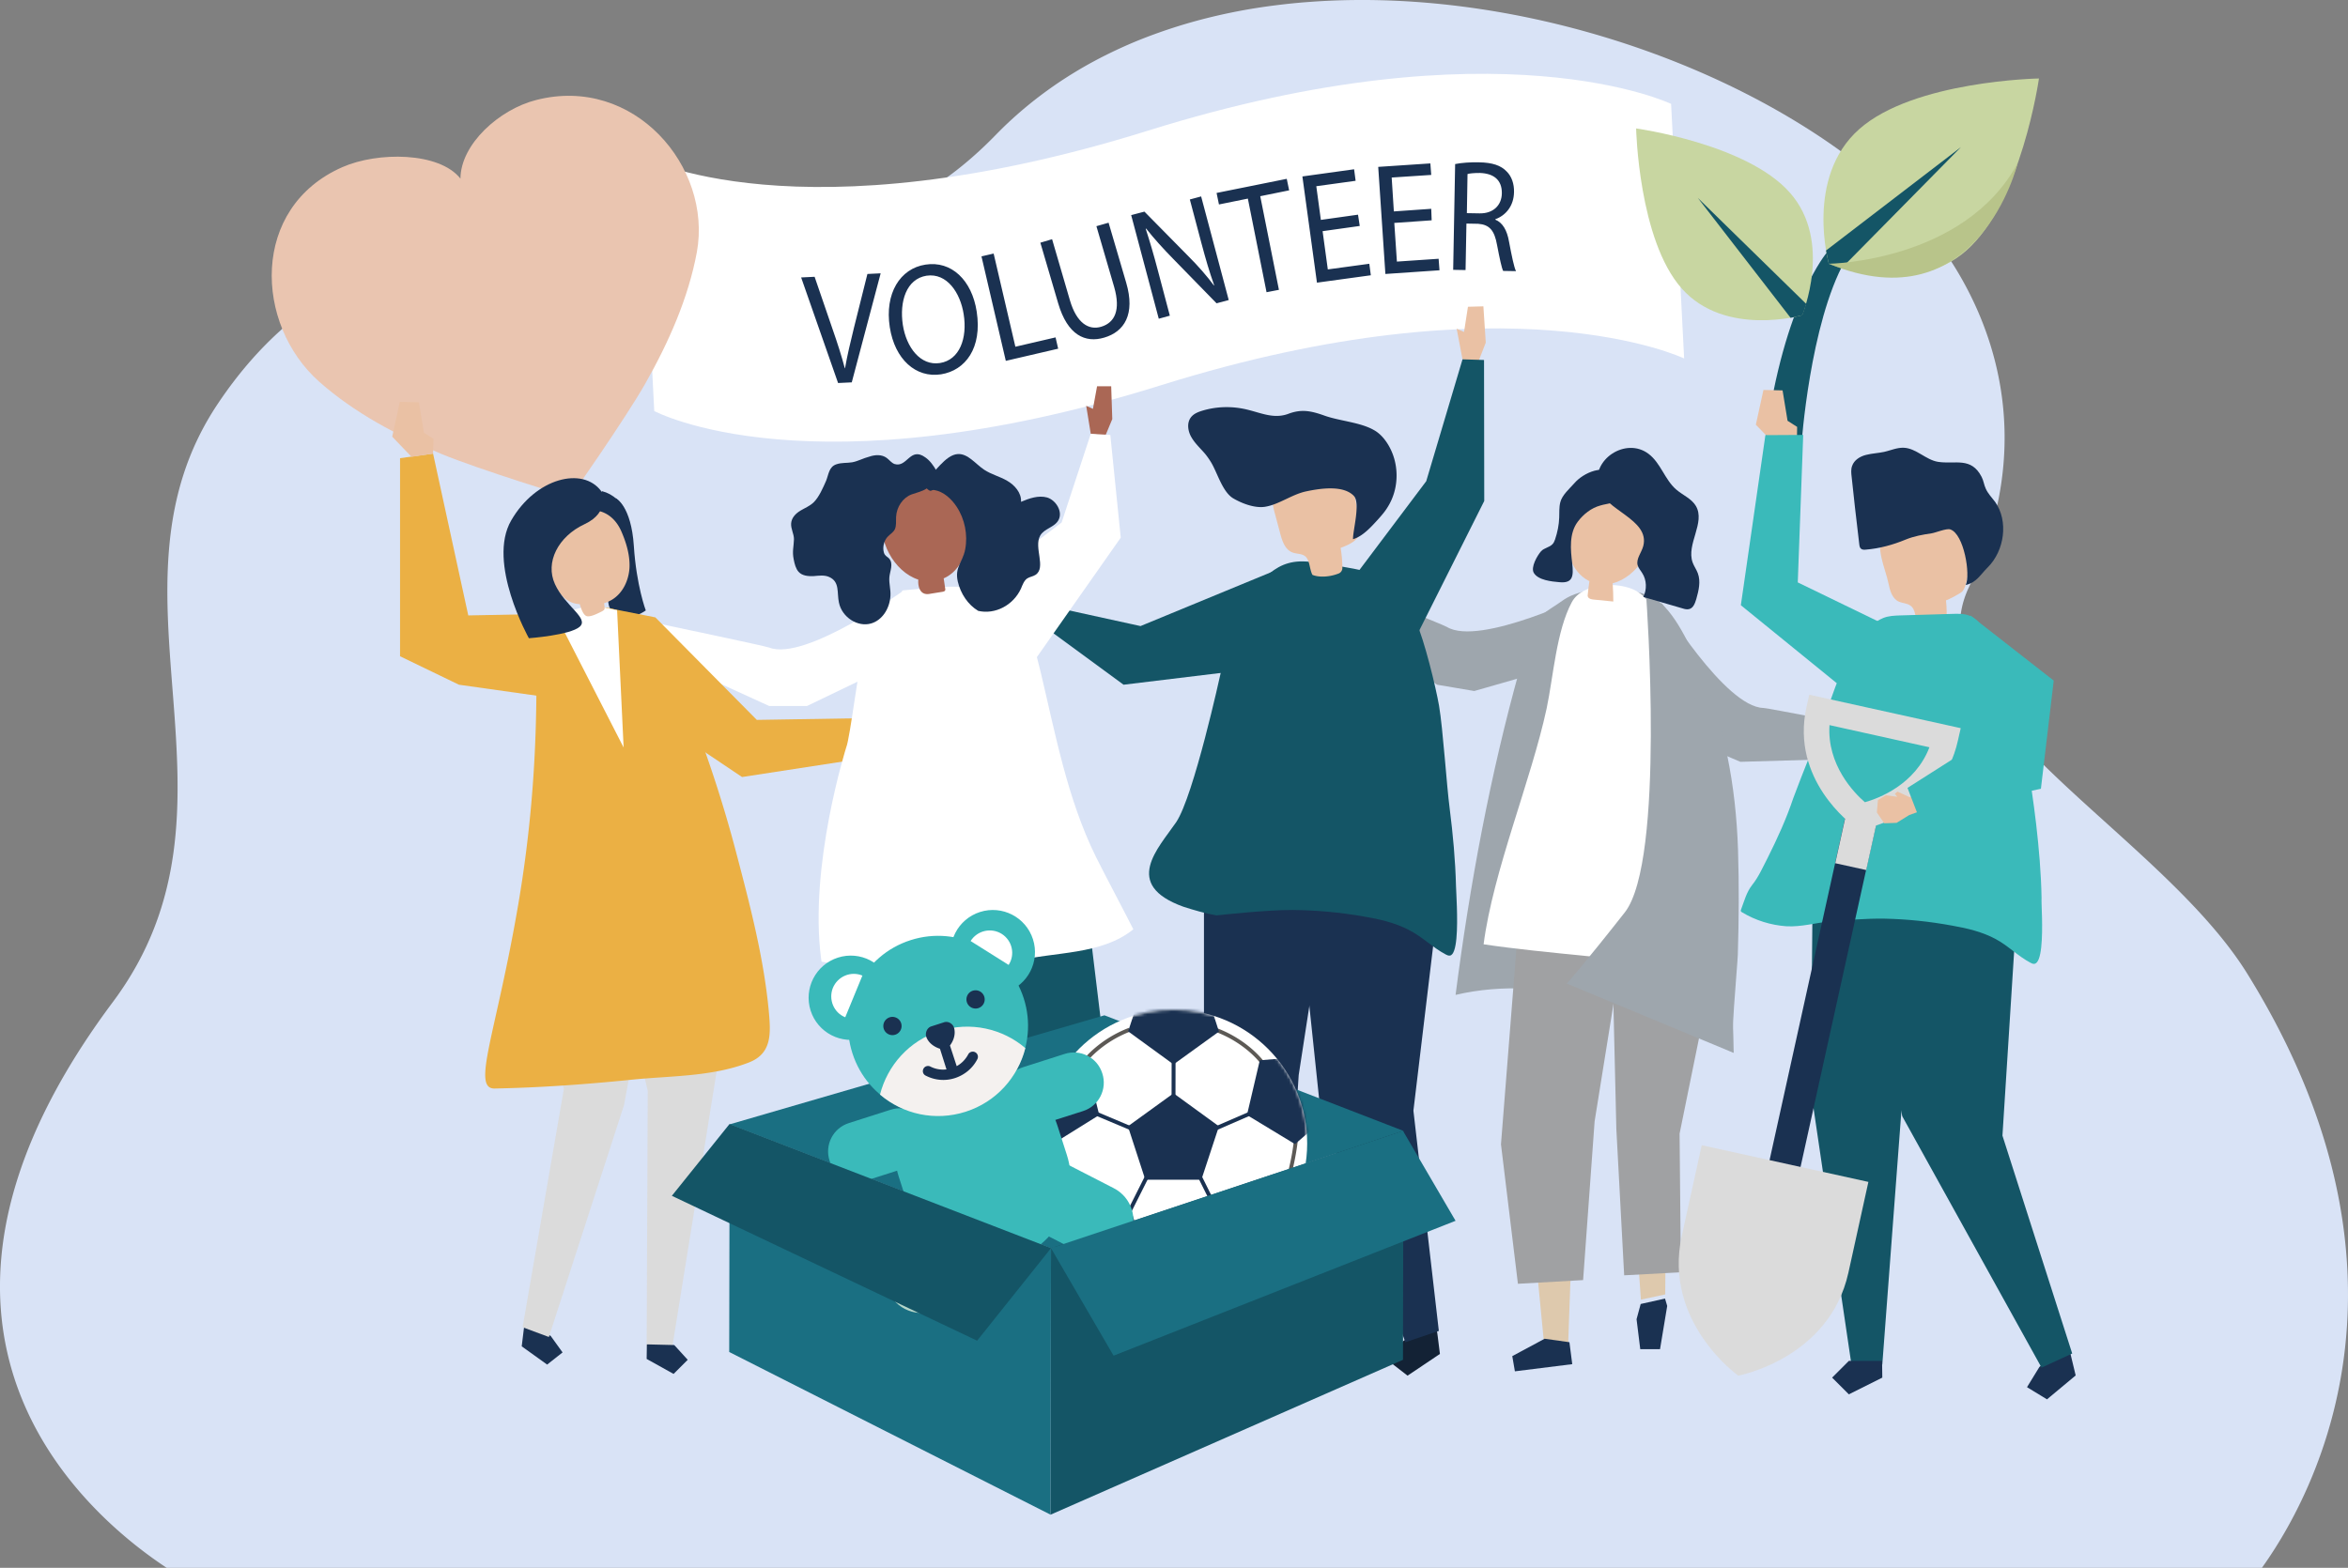<svg width="795" height="531" fill="none" xmlns="http://www.w3.org/2000/svg"><rect width="100%" height="100%" fill="#808080" stroke="none"/><g clip-path="url('#clip0_529_7329')"><path d="M761.354 536.986c-16.392 0-106.782.031-220.114 0-29.249 0-60.065 0-91.497-.03h-16.669c-22.513 0-45.272-.031-67.969-.031h-18.3c-36.875-.031-73.351-.062-108.073-.093-135.231-.153-175.028-1.261-175.028-1.322-.276-.646-124.312-63.862-25.496-196.137 49.7-66.6-6.92-139.013 35.461-202.505 59.942-89.855 159.189-37.16 227.281-65.646 12.025-5.014 24.112-13.104 36.198-25.532 6.797-6.983 14.271-13.074 22.236-18.365 1.231-.8 2.461-1.6 3.722-2.368 4.767-2.954 9.718-5.599 14.824-7.998 3.414-1.6 6.92-3.107 10.487-4.46a181.81 181.81 0 0 1 17.377-5.63 193.632 193.632 0 0 1 25.896-5.045c3.844-.492 7.719-.892 11.656-1.17 76.088-5.69 161.68 26.302 205.875 73.06 8.888 9.413 49.331 58.14 17.469 125.077-20.145 42.267 64.217 82.657 94.172 130.922 76.181 122.74 1.169 205.674.492 207.273Z" fill="#D9E3F6"/><path d="M388.738 44.235c118.663-37.151 177.074-9.049 177.074-9.049l4.414 86.22s-58.338-28.102-177.074 9.049c-118.736 37.151-171.631 8.754-171.631 8.754l-4.414-86.22s52.895 28.323 171.631-8.754Z" fill="#fff"/><path d="m283.76 129.719-12.506-35.753 4.561-.22 6.032 17.582c1.692 4.855 3.09 9.196 4.194 13.389h.073c.736-4.267 1.839-8.902 3.017-13.683l4.561-18.245 4.487-.22-9.784 36.93-4.635.22ZM330.695 105.516c1.912 12.359-3.826 19.936-12.065 21.26-8.534 1.325-15.67-5.076-17.362-15.964-1.766-11.402 3.458-19.862 12.065-21.187 8.828-1.397 15.743 5.297 17.362 15.891Zm-25.013 4.487c1.177 7.651 5.959 13.978 12.58 12.948 6.621-1.03 9.343-8.387 8.019-16.553-1.104-7.135-5.592-14.05-12.58-13.02-6.842 1.103-9.196 8.754-8.019 16.625ZM332.312 86.83l4.12-.956 7.357 31.56 13.61-3.163.882 3.825-17.729 4.12-8.24-35.386ZM356.223 81.019l6.032 20.672c2.281 7.798 6.4 10.226 10.594 8.975 4.634-1.398 6.621-5.665 4.414-13.389l-6.033-20.672 4.12-1.177 5.959 20.304c3.163 10.741-.662 16.626-7.43 18.612-6.401 1.913-12.433-.809-15.597-11.623l-6.032-20.525 3.973-1.177ZM392.343 107.944 383 72.854l4.488-1.178 14.86 15.081c3.458 3.458 6.253 6.695 8.681 9.932l.073-.074c-1.618-4.561-2.869-8.828-4.34-14.345l-3.899-14.714 3.825-1.03 9.343 35.092-4.119 1.103-14.787-15.155c-3.237-3.31-6.401-6.768-9.049-10.152l-.147.074c1.398 4.34 2.648 8.534 4.193 14.419l3.973 15.007-3.752 1.03ZM422.508 67.262l-9.785 1.986-.809-3.899 23.762-4.782.809 3.9-9.784 1.986 6.327 31.707-4.194.81-6.326-31.708ZM460.392 76.53l-12.58 1.766 1.766 12.948 14.051-1.912.515 3.899-18.244 2.5-4.929-35.973 17.509-2.428.514 3.9-13.315 1.838 1.545 11.403 12.58-1.766.588 3.826ZM484.742 74.618l-12.654.883.883 13.095 14.125-.957.294 3.9-18.318 1.25-2.427-36.268 17.655-1.177.295 3.899-13.389.883.735 11.476 12.654-.883.147 3.9ZM492.688 55.564c2.133-.441 5.223-.662 8.092-.588 4.487.073 7.43 1.03 9.416 3.163 1.619 1.619 2.502 4.12 2.428 6.916-.074 4.781-2.869 7.945-6.327 9.195v.147c2.502 1.03 3.973 3.605 4.635 7.43.956 5.077 1.692 8.608 2.354 10.006l-4.34-.074c-.515-1.03-1.177-4.193-2.06-8.754-.883-5.003-2.575-6.916-6.4-7.21l-3.973-.073-.294 15.743-4.194-.074.663-35.827Zm3.972 16.626 4.341.074c4.487.074 7.43-2.648 7.503-6.768.074-4.708-2.942-6.768-7.43-6.915-2.06 0-3.531.147-4.193.367l-.221 13.242Z" fill="#1A3151"/><path d="M181.575 33.862c-12.506 3.163-25.601 14.934-25.674 26.631-7.21-9.122-28.103-9.122-39.947-3.899-31.266 13.683-29.794 53.262-7.872 72.684 11.771 10.446 26.264 18.171 41.271 24.424 12.58 5.223 43.625 14.787 43.699 14.713.073 0 18.686-26.631 25.38-38.402 8.019-14.124 14.64-29.132 17.509-44.581 5.297-28.985-21.334-60.03-54.366-51.57Z" fill="#EAC5B0"/><path d="M538.079 201.005s-37.004 18.098-48.186 11.33c-1.398-.883-34.43-13.904-34.43-13.904l-6.768 7.577 37.887 25.895 12.58 2.134 31.854-9.122 7.063-23.91ZM562.649 204.242s21.408 35.239 34.429 35.533c1.619.073 36.489 6.841 36.489 6.841l1.618 10.079-45.905 1.324-11.771-5.002-21.849-24.866 6.989-23.909Z" fill="#9EA6AD"/><path d="M557.942 201.594c.147.074.295.147.442.147 7.503 2.869 13.389 15.964 16.773 23.689 8.754 19.863 12.58 40.535 13.315 62.457.368 11.845.295 23.615-.073 35.459-.074 3.237-2.869 32.517-1.398 33.179-14.86-7.136-29.942-13.904-45.758-17.95-15.817-4.046-32.443-5.371-48.407-1.619 4.782-37.151 11.771-74.89 21.849-110.791 1.177-4.267 1.986-8.828 3.826-12.947 2.059-4.709 5.149-6.106 9.122-8.828 1.324-.957 2.722-1.913 4.193-2.575 7.725-3.384 18.245-3.09 26.116-.221Z" fill="#9EA6AD"/><path d="m581.042 318.344-16.92 69.152-.294 50.908-8.24 1.766-3.31-47.303-8.313-86.735 37.077 12.212Z" fill="#DEC9AD"/><path d="m555.515 441.642-1.398 5.15 1.251 10.152h6.694l2.428-14.64-.736-2.501-8.239 1.839Z" fill="#1A3151"/><path d="m516.009 310.84-1.398 59.736 8.166 84.234 8.166.588 2.796-77.244 16.478-70.109-34.208 2.795Z" fill="#DEC9AD"/><path d="m522.998 453.412-10.961 5.885.883 5.15 19.421-2.428-.956-7.43-8.387-1.177Z" fill="#1A3151"/><path d="m513.655 318.565-5.444 69.005 5.738 47.23 22.07-1.251 3.899-53.777 9.417-58.632-1.472-9.122-31.854.515-2.354 6.032Z" fill="#A0A1A3"/><path d="m547.274 382.421 2.648 49.51 19.201-1.029-.441-46.936 11.991-58.927-2.795-16.478-32.296 2.133 1.692 71.727Z" fill="#A0A1A3"/><path d="M502.326 319.816c19.79 3.016 52.674 5.223 72.463 8.239 1.03-35.753-2.575-77.024-11.256-111.6-1.544-6.253-3.899-13.021-9.416-16.258-5.885-3.384-18.318-2.943-21.923 3.752-5.223 9.711-6.253 25.233-8.534 36.047-5.296 24.498-18.097 54.954-21.334 79.82Z" fill="#fff"/><path d="M533.001 172.463c5.224-13.904 22.806-8.313 25.896 4.193 2.06 8.24-4.561 18.833-12.874 20.893.147 2.06.22 4.12.22 6.18-2.207-.221-4.487-.442-6.694-.663-.662-.073-1.472-.22-1.839-.809-.221-.368-.148-.809-.074-1.25.147-1.398.294-2.796.515-4.194l-.441-.22c-3.973-2.134-6.327-6.474-6.842-10.962-.515-4.487.515-8.975 2.133-13.168Z" fill="#EAC1A4"/><path d="M534.18 176.731c-2.942 3.972-2.427 9.416-1.839 14.124.441 4.194.294 6.769-4.34 6.327-2.575-.221-7.21-.662-8.681-3.163-1.104-1.913 1.177-5.885 2.501-7.357 1.03-1.103 2.796-1.25 3.826-2.354.441-.441.662-1.03.882-1.618.81-2.428 1.325-4.929 1.398-7.431.074-1.692-.073-3.457.368-5.149.588-2.428 3.163-4.635 4.782-6.474 2.942-3.458 10.446-6.989 14.198-2.281.809 1.104 1.104 2.502 1.177 3.899.074.81.147 1.692-.147 2.428-1.03 3.09-3.973 2.722-6.474 3.531-3.016.809-5.738 2.943-7.651 5.518Z" fill="#1A3151"/><path d="M556.398 184.897c-.588 2.28-2.501 4.34-1.912 6.547.294 1.03 1.029 1.766 1.544 2.648 1.545 2.354 1.619 5.591.368 8.093 4.488 1.324 8.902 2.574 13.389 3.899.662.22 1.398.368 2.06.22 1.472-.294 2.06-1.986 2.502-3.457.809-2.869 1.544-5.886.514-8.681-.441-1.251-1.324-2.428-1.765-3.678-2.207-6.18 4.414-13.463 1.103-19.128-1.471-2.501-4.487-3.678-6.694-5.591-3.826-3.31-5.223-8.975-9.343-12.065-7.651-5.811-19.569 1.913-16.994 11.403 2.06 7.725 17.509 10.741 15.228 19.79Z" fill="#1A3151"/><path d="M557.427 202.698s6.474 88.721-7.283 106.304c-13.757 17.509-19.642 24.13-19.642 24.13l56.499 23.467c0-.073-1.471-129.477-29.574-153.901Z" fill="#9EA6AD"/><path d="M305.976 199.975s-33.399 24.129-45.537 19.348c-1.545-.589-36.269-7.872-36.269-7.872l-5.443 8.607 41.712 19.054h12.8l29.795-14.346 2.942-24.791Z" fill="#fff"/><path d="M208.574 168.782s5.15 2.575 6.033 16.111c.882 13.536 4.046 21.849 4.046 21.849s-4.046 3.09-7.798 1.766c-3.752-1.324-5.076-1.471-5.003-7.062 0-5.591-3.237-31.56-3.237-31.56l5.959-1.104Z" fill="#1A3151"/><path d="M198.789 175.697c5.297.221 10.226 3.973 11.918 8.976 2.133-3.164 2.648-7.357 1.324-10.962-1.324-3.605-4.488-6.4-8.166-7.357-2.722 2.355-4.414 5.739-4.708 9.343h-.368Z" fill="#1A3151"/><path d="m192.463 207.773-33.914.662-11.918-54.807-11.182 1.545v67.092l19.937 9.638 36.489 5.149.588-29.279Z" fill="#EBB044"/><path d="m177.235 451.13-.589 4.856 8.608 6.179 5.223-4.119-3.973-5.518-8.68-6.179-.589 4.781Z" fill="#1A3151"/><path d="m180.693 303.557-1.839 14.566 12.065 50.687-13.978 80.702 8.902 3.311 25.454-78.569 4.193-22.879.957-48.701-35.754.883Z" fill="#DBDBDB"/><path d="m249.331 321.359-21.775 135.289-8.608-.221.368-86.955-14.345-61.428 44.36 13.315Z" fill="#DBDBDB"/><path d="m219.023 455.324-.074 4.929 9.122 5.076 4.782-4.782-4.561-5.002-9.269-.221Z" fill="#1A3151"/><path d="M175.469 306.352c7.431-43.478 5.812-75.332 6.327-84.013.515-8.754 6.621-13.095 6.621-13.095 2.649-.515 4.929-2.207 7.651-2.869 18.024-4.193 27.514 10.005 33.841 25.233a433.055 433.055 0 0 1 19.568 57.971c4.561 17.361 9.123 34.87 10.815 52.747.662 7.43 1.25 14.419-6.695 17.509-12.653 4.929-26.778 4.487-40.094 5.885-15.301 1.545-30.603 2.648-45.979 2.943-8.018.22.515-18.76 7.945-62.311Z" fill="#EBB044"/><path d="m139.348 154.731-6.547-6.841 2.575-11.771 6.473.147 1.692 10.3 3.237 2.059-.147 5.003-7.283 1.103Z" fill="#EAC1A4"/><path d="m204.748 205.712 17.141 3.384 34.356 34.723 40.829-.662 1.986 12.654-47.818 7.356-38.769-26.042-7.725-31.413Z" fill="#EBB044"/><path d="m208.942 206.67 2.207 46.494-22.879-44.655 6.988-2.28 5.003-1.398 8.681 1.839Z" fill="#fff"/><path d="m297.441 246.322 7.651-4.488 9.564 2.575-.147 5.223-16.111 2.648-.957-5.958ZM210.412 180.039c-5.665-13.022-22.07-6.842-24.424 5.296-1.324 6.916 2.06 18.98 10.299 19.275.368 1.177 1.03 3.384 2.134 3.972 1.177.662 4.119-.883 5.296-1.471.295-.147.662-.368.883-.662.221-.368.074-1.251-.073-2.134a13.918 13.918 0 0 0 2.648-1.177c3.678-2.207 5.665-6.473 5.959-10.74.221-4.194-1.03-8.46-2.722-12.359Z" fill="#EAC1A4"/><path d="M203.572 166.355s3.31 6.988-5.665 11.182c-8.975 4.193-13.389 12.947-10.005 20.304 3.384 7.43 11.624 11.55 8.387 14.419-3.237 2.869-17.215 3.899-17.215 3.899s-14.345-25.601-5.959-39.947c8.313-14.345 24.204-18.318 30.457-9.857Z" fill="#1A3151"/><path d="M618.634 85.432s-14.64 16.773-20.82 63.12l12.139 2.059s2.795-40.902 14.787-62.384l-6.106-2.795Z" fill="#145566"/><path d="M690.362 26.58s-42.301.735-60.84 17.14c-18.538 16.405-10.299 45.611-10.299 45.611s28.029 11.844 46.568-4.487c18.612-16.406 24.571-58.265 24.571-58.265Z" fill="#C8D6A1"/><path d="M619.222 89.331s1.618.662 4.34 1.472l40.388-40.977-45.684 35.018c.515 2.795.956 4.487.956 4.487Z" fill="#145566"/><path d="M553.969 43.499s.809 37.74 15.449 54.218c14.713 16.553 40.755 9.049 40.755 9.049s10.521-25.012-4.193-41.565C591.341 48.65 553.969 43.5 553.969 43.5Z" fill="#C8D6A1"/><path d="M610.249 106.766s.588-1.471 1.324-3.826l-36.71-35.9 31.413 40.609c2.428-.515 3.973-.883 3.973-.883Z" fill="#145566"/><path d="M619.223 89.33s45.832-.588 63.929-34.06c0 0-13.242 54.88-63.929 34.06Z" fill="#B8C48A"/><path d="m486.802 452.675.736 5.885-10.961 7.357-6.548-5.076 5.076-6.621 10.888-7.357.809 5.812Z" fill="#132235"/><path d="m487.169 450.763-8.607-74.597 10.005-83.497-2.354-17.803-45.317-1.619-1.619 28.912 7.798 74.155 28.765 78.274 11.329-3.825Z" fill="#1A3151"/><path d="M407.645 281.707v75.259l15.301 96.813 10.962-.073 5.812-89.604 13.83-89.751-45.905 7.356Z" fill="#1A3151"/><path d="m433.834 458.267-11.697 6.033-5.959-5.812 5.811-5.959 11.771-.147.074 5.885Z" fill="#132235"/><path d="M493.276 307.087c-.073-3.237-.294-5.959-.294-6.988-.221-8.755-1.03-17.509-2.133-26.19-1.03-7.798-2.281-27.073-3.605-34.871-1.104-6.4-5.003-22.29-7.725-28.249-6.915-14.713-4.781-16.111-35.017-20.378-13.242-1.913-16.406 6.4-27.22 15.89-1.103.957-1.03 6.548-1.25 8.019-.442 2.575-.883 5.223-1.398 7.798-.442 2.06-.883 4.046-1.398 6.106 0 0-9.049 41.418-15.008 50.246-6.032 8.828-18.391 21.114 2.428 28.617 3.678 1.177 7.43 2.281 11.256 2.943 0 0 16.994-1.913 25.748-1.839 8.092.073 16.111.809 24.056 2.207 5.297.883 10.741 2.133 15.449 4.635 4.561 2.354 7.798 5.811 12.359 8.239.442.221.883.441 1.398.368 2.501-.368 2.575-9.637 2.354-16.553Z" fill="#145566"/><path d="M444.355 194.677c1.545.736 5.149 1.03 8.901-.441a2.004 2.004 0 0 0 1.251-1.839c0-2.281-.221-4.561-.589-6.842 2.796-1.03 6.106-2.501 6.548-5.444.147-.956 0-1.912-.147-2.795l-1.987-11.477c-.22-1.324-.441-2.722-1.177-3.825-1.25-1.986-3.751-2.869-6.032-3.237-5.959-1.03-12.433.294-16.994 4.193-1.251 1.03-2.354 2.281-2.869 3.826-.809 2.354-.221 4.929.441 7.283l1.766 6.621c.662 2.501 1.618 5.444 4.12 6.4 1.324.515 2.869.368 4.046 1.104 1.913 1.177 1.618 4.266 2.722 6.473Z" fill="#EAC1A4"/><path d="M410 156.496a25.7 25.7 0 0 0-1.913-2.722c-1.545-1.839-3.384-3.457-4.634-5.591-1.251-2.059-1.692-4.929-.221-6.841.956-1.251 2.501-1.839 3.972-2.281 4.929-1.471 10.226-1.545 15.229-.294 4.782 1.177 8.975 3.163 13.757 1.398 4.487-1.692 7.724-1.03 12.432.662 5.076 1.765 11.918 2.207 16.479 4.782 1.913 1.03 3.458 2.722 4.635 4.561 4.12 6.4 4.193 15.154.074 21.628-.883 1.472-1.987 2.722-3.164 4.046-2.354 2.575-5.223 5.812-8.534 6.769-.073-2.943 2.575-12.212.295-14.64-3.605-3.826-11.697-2.501-16.185-1.545-4.855 1.03-9.196 4.487-13.978 5.223-3.457.515-7.871-1.177-10.814-2.943-3.605-2.28-5.297-8.754-7.43-12.212Z" fill="#1A3151"/><path d="m347.247 209.097-9.343-6.032 2.354-4.12 7.357 2.722.221-2.501 7.43 6.106-1.913 4.635-6.106-.81Z" fill="#AA6755"/><path d="m435.012 191.883-48.848 20.157-30.898-6.768-3.016 5.959 28.176 20.672 38.843-4.708 15.743-35.312Z" fill="#145566"/><path d="m503.061 116.036-.809-12.286-5.223.147-1.325 8.534-2.501-1.104 1.986 10.373 5.444.589 2.428-6.253Z" fill="#EAC1A4"/><path d="m456.125 198.577 26.778-35.606 12.286-41.271 7.283.221.073 47.745-25.306 50.466-21.114-21.555Z" fill="#145566"/><path d="m299.283 457.973-.221 5.149 10.006 5.591 5.37-4.855-4.856-5.37-10.005-5.592-.294 5.077Z" fill="#DBDBDB"/><path d="m290.895 302.673-.809 15.523 17.435 68.417-8.681 69.741 10.079 2.501 27.734-83.792.442-25.16-6.989-51.791-39.211 4.561Z" fill="#145566"/><path d="m367.329 301.056 7.872 64.959-3.09 85.19-9.416 1.03-14.419-76.73-21.335-75.994 40.388 1.545Z" fill="#145566"/><path d="m363.136 456.207 10.741 3.973 4.561-5.665-5.665-4.488-10.152 1.104.515 5.076Z" fill="#DBDBDB"/><path d="M371.083 290.24c-9.711-19.715-13.683-41.418-18.759-62.752-1.545-6.253-3.09-12.727-6.621-18.171-4.047-6.253-9.564-9.048-15.744-10.078-7.798-1.325-16.626.073-24.424.735-4.708 14.787-7.798 6.401-13.389 20.967-1.177 3.016-4.34 29.059-5.591 32.075 0 0-12.727 40.093-8.533 71.727.073.294.073.589.147.956.809.148 1.618.295 2.354.442 11.035 2.207 22.29 3.384 33.546 3.237 10.005-.147 20.01-1.398 29.721-3.826 13.315-3.31 29.059-1.986 39.946-10.814-3.236-6.4-9.416-18.024-12.653-24.498Z" fill="#fff"/><path d="m376.601 141.931-.367-11.109h-4.782l-1.398 7.651-2.281-1.03 1.545 9.49 4.929.662 2.354-5.664Z" fill="#AA6755"/><path d="m331.062 198.504 28.397-21.555 9.858-30.015 6.621.367 3.531 34.797-30.309 43.184-18.098-26.778Z" fill="#fff"/><path d="M299.282 174.448c3.973-12.58 22.143-17.141 26.631-2.722 1.324 4.34 2.133 8.975 1.324 13.462-.809 4.488-3.457 8.828-7.651 10.668h-.073c.147 1.177.368 2.28.515 3.457.073.221.073.515-.074.736-.147.221-.441.294-.736.368-1.397.22-2.795.441-4.119.662-.662.147-1.398.221-2.06 0-1.471-.442-2.06-2.134-2.134-3.679v-1.103c-8.239-2.648-14.198-13.683-11.623-21.849Z" fill="#AA6755"/><path d="M324.368 153.776c3.384-.147 5.886 3.311 8.828 5.297 2.428 1.618 5.297 2.28 7.798 3.752 2.502 1.397 4.929 4.119 4.709 7.136 2.795-1.177 5.885-2.281 8.828-1.472 2.942.883 5.37 4.709 3.899 7.578-1.325 2.574-4.856 2.869-6.254 5.37-2.207 3.973 2.134 10.814-1.544 13.242-.883.589-1.987.662-2.87 1.251-1.03.735-1.544 2.133-2.059 3.384-2.575 5.664-8.755 8.901-14.493 7.577-3.458-2.06-5.959-5.812-6.915-9.931-1.104-4.929 1.618-6.401 2.501-10.888.956-4.929-.147-10.3-2.869-14.419-1.766-2.722-4.488-5.15-7.504-5.665-1.251-.221-.956.809-2.28-.221-.589-.441-1.251-2.133-1.325-2.869 3.679-2.427 7.136-8.901 11.55-9.122Z" fill="#1A3151"/><path d="M288.541 156.571c-1.765.294-3.605.073-5.297.662-2.574.809-2.648 3.384-3.531 5.591-1.03 2.354-2.428 5.591-4.267 7.357-1.324 1.25-3.016 1.912-4.487 2.795-1.545.957-2.943 2.354-3.09 4.267-.147 1.839.956 3.531.956 5.37-.073 2.722-.662 4.047-.073 6.916.294 1.471.662 3.016 1.618 4.119 1.251 1.398 3.311 1.545 5.076 1.472 1.766-.147 3.679-.442 5.297.294 3.678 1.618 2.575 5.37 3.311 8.681 1.03 5.002 6.4 8.386 10.887 7.062 3.826-1.103 6.327-5.149 6.548-9.343.147-2.133-.515-4.119-.368-6.253.147-2.06 1.545-4.708-.147-6.474-.442-.441-.956-.662-1.324-1.177-.295-.368-.442-.883-.515-1.398-.221-1.692.294-3.531 1.397-4.708.81-.883 1.84-1.398 2.428-2.501.589-1.251.368-2.722.442-4.193.147-3.384 2.28-6.548 5.223-7.651 1.913-.662 3.678-1.03 5.444-2.207.294-.147 4.267-3.09 4.34-2.354-.073-1.251-.662-2.428-1.324-3.458-1.03-1.766-2.207-3.458-3.826-4.561-5.149-3.678-6.106 3.605-10.372 2.28-1.03-.367-1.766-1.397-2.649-2.059-1.692-1.251-3.972-1.104-5.885-.442-2.06.515-3.826 1.545-5.812 1.913Z" fill="#1A3151"/><path d="m247.049 380.802 108.878 42.007 119.251-39.8-101.227-39.137-126.902 36.93Z" fill="#1A6F82"/><path d="M442.593 387.297c.047-24.987-20.171-45.281-45.159-45.328-24.987-.046-45.281 20.172-45.328 45.159-.047 24.987 20.172 45.281 45.159 45.328 24.987.047 45.281-20.171 45.328-45.159Z" fill="#fff"/><mask id="mask0_529_7329" style="mask-type:luminance" maskUnits="userSpaceOnUse" x="352" y="341" width="91" height="92"><path d="M442.593 387.297c.047-24.987-20.171-45.281-45.159-45.328-24.987-.046-45.281 20.172-45.328 45.159-.047 24.987 20.172 45.281 45.159 45.328 24.987.047 45.281-20.171 45.328-45.159Z" fill="#fff"/></mask><g mask="url('#mask0_529_7329')" fill="#5C5955"><path d="m426.698 360.057 1.03-.809c-.221-.295-5.371-7.063-15.523-10.962l-.441 1.251c9.858 3.752 14.934 10.446 14.934 10.52ZM367.698 359.909c.073-.073 5.15-6.768 14.934-10.52l-.442-1.25c-10.152 3.899-15.301 10.667-15.522 10.887l1.03.883ZM430.449 411.406c3.09-3.311 5.518-8.534 7.283-15.597 1.251-5.223 1.692-9.563 1.692-9.563l-1.324-.147c0 .147-1.545 16.92-8.534 24.424l.883.883ZM363.945 411.259l.957-.883c-6.989-7.504-8.461-24.277-8.461-24.424l-1.324.074c0 .073.368 4.34 1.619 9.637 1.765 7.062 4.193 12.285 7.209 15.596ZM396.389 428.841c5.885 0 10.52-1.104 10.814-1.177l-.294-1.251c-.074 0-10.594 2.501-19.863 0l-.368 1.251a41.646 41.646 0 0 0 9.711 1.177Z"/></g><mask id="mask1_529_7329" style="mask-type:luminance" maskUnits="userSpaceOnUse" x="352" y="341" width="91" height="92"><path d="M442.593 387.297c.047-24.987-20.171-45.281-45.159-45.328-24.987-.046-45.281 20.172-45.328 45.159-.047 24.987 20.172 45.281 45.159 45.328 24.987.047 45.281-20.171 45.328-45.159Z" fill="#fff"/></mask><g mask="url('#mask1_529_7329')"><path d="m397.345 370.281 15.376 11.182-5.959 18.098h-18.98l-5.886-18.098 15.449-11.182Z" fill="#1A3151"/></g><mask id="mask2_529_7329" style="mask-type:luminance" maskUnits="userSpaceOnUse" x="352" y="341" width="91" height="92"><path d="M442.593 387.297c.047-24.987-20.171-45.281-45.159-45.328-24.987-.046-45.281 20.172-45.328 45.159-.047 24.987 20.172 45.281 45.159 45.328 24.987.047 45.281-20.171 45.328-45.159Z" fill="#fff"/></mask><g mask="url('#mask2_529_7329')"><path d="m397.346 360.497-15.375-11.182 5.959-18.097 18.98.073 5.811 18.098-15.375 11.108Z" fill="#1A3151"/></g><mask id="mask3_529_7329" style="mask-type:luminance" maskUnits="userSpaceOnUse" x="352" y="341" width="91" height="92"><path d="M442.593 387.297c.047-24.987-20.171-45.281-45.159-45.328-24.987-.046-45.281 20.172-45.328 45.159-.047 24.987 20.172 45.281 45.159 45.328 24.987.047 45.281-20.171 45.328-45.159Z" fill="#fff"/></mask><g mask="url('#mask3_529_7329')" fill="#1A3151"><path d="m411.691 409.346 18.98.294 5.665 18.171-15.596 10.961-15.228-11.403 6.179-18.023Z"/><path d="m405.15 394.819-1.185.59 9.08 18.242 1.186-.59-9.081-18.242Z"/></g><mask id="mask4_529_7329" style="mask-type:luminance" maskUnits="userSpaceOnUse" x="352" y="341" width="91" height="92"><path d="M442.593 387.297c.047-24.987-20.171-45.281-45.159-45.328-24.987-.046-45.281 20.172-45.328 45.159-.047 24.987 20.172 45.281 45.159 45.328 24.987.047 45.281-20.171 45.328-45.159Z" fill="#fff"/></mask><g mask="url('#mask4_529_7329')" fill="#1A3151"><path d="m422.209 377.639 4.34-18.538 18.981-1.545 7.356 17.508-14.419 12.433-16.258-9.858Z"/><path d="m427.085 374.751-18.694 8.11.527 1.215 18.694-8.11-.527-1.215Z"/></g><mask id="mask5_529_7329" style="mask-type:luminance" maskUnits="userSpaceOnUse" x="352" y="341" width="91" height="92"><path d="M442.593 387.297c.047-24.987-20.171-45.281-45.159-45.328-24.987-.046-45.281 20.172-45.328 45.159-.047 24.987 20.172 45.281 45.159 45.328 24.987.047 45.281-20.171 45.328-45.159Z" fill="#fff"/></mask><g mask="url('#mask5_529_7329')" fill="#1A3151"><path d="m382.779 409.565-19.054.148-5.664 18.17 15.448 11.035 15.302-11.329-6.032-18.024Z"/><path d="m389.333 395.024-9.147 18.209 1.183.595 9.148-18.21-1.184-.594Z"/></g><mask id="mask6_529_7329" style="mask-type:luminance" maskUnits="userSpaceOnUse" x="352" y="341" width="91" height="92"><path d="M442.593 387.297c.047-24.987-20.171-45.281-45.159-45.328-24.987-.046-45.281 20.172-45.328 45.159-.047 24.987 20.172 45.281 45.159 45.328 24.987.047 45.281-20.171 45.328-45.159Z" fill="#fff"/></mask><g mask="url('#mask6_529_7329')" fill="#1A3151"><path d="m372.186 377.638-4.561-18.465-18.98-1.324-7.209 17.582 14.566 12.286 16.184-10.079Z"/><path d="m367.277 374.831-.513 1.221 18.782 7.904.514-1.22-18.783-7.905Z"/></g><mask id="mask7_529_7329" style="mask-type:luminance" maskUnits="userSpaceOnUse" x="352" y="341" width="91" height="92"><path d="M442.593 387.297c.047-24.987-20.171-45.281-45.159-45.328-24.987-.046-45.281 20.172-45.328 45.159-.047 24.987 20.172 45.281 45.159 45.328 24.987.047 45.281-20.171 45.328-45.159Z" fill="#fff"/></mask><g mask="url('#mask7_529_7329')"><path d="m396.715 350.997-.039 21.482 1.324.002.04-21.481-1.325-.003Z" fill="#1A3151"/></g><path d="M355.707 513.001 246.902 457.9l.147-77.171 108.805 42.006-.147 90.266Z" fill="#1A6F82"/><path d="m355.707 513.001 119.325-52.453.147-77.539-119.325 39.726-.147 90.266Z" fill="#145566"/><path d="M346.365 361.454c-5.371 1.692-8.313 7.431-6.548 12.801 1.692 5.37 7.431 8.313 12.801 6.547l14.051-4.487c5.371-1.692 8.313-7.43 6.548-12.801-1.692-5.37-7.431-8.313-12.801-6.547l-14.051 4.487ZM361.224 394.264c-6.033-3.09-13.463-.736-16.553 5.297-3.09 6.032-.736 13.462 5.297 16.552l15.89 8.166c6.033 3.09 13.463.736 16.553-5.297 3.09-6.032.735-13.462-5.297-16.552l-15.89-8.166Z" fill="#3ABABA"/><path d="M309.286 410.891c3.09-6.033 10.52-8.387 16.553-5.297 6.032 3.09 8.386 10.52 5.296 16.552l-8.165 15.891c-3.09 6.032-10.52 8.386-16.553 5.297-6.032-3.09-8.386-10.52-5.297-16.553l8.166-15.89Z" fill="#B5D6CA"/><path d="M287.439 380.361c-5.37 1.692-8.313 7.43-6.547 12.8 1.692 5.371 7.43 8.313 12.8 6.548l14.051-4.488c5.371-1.692 8.313-7.43 6.548-12.801-1.692-5.37-7.43-8.313-12.801-6.547l-14.051 4.488Z" fill="#3ABABA"/><path d="M307.448 408.316c4.782 14.86 20.673 23.026 35.459 18.318 14.861-4.782 23.027-20.672 18.318-35.459l-3.163-9.858c-4.782-14.86-20.672-23.026-35.459-18.318-14.86 4.782-23.026 20.672-18.318 35.459l3.163 9.858Z" fill="#3ABABA"/><path d="M326.9 376.426c16.022-5.125 24.855-22.268 19.73-38.29s-22.268-24.855-38.29-19.73c-16.022 5.126-24.855 22.269-19.73 38.29 5.125 16.022 22.268 24.855 38.29 19.73Z" fill="#3ABABA"/><path d="M318.188 349.169c10.373-3.311 21.26-.809 28.985 5.812-2.501 9.858-9.858 18.244-20.231 21.555-10.373 3.31-21.26.809-28.985-5.812 2.501-9.858 9.858-18.245 20.231-21.555Z" fill="#F4F1EF"/><path d="M340.506 336.07c7.508-2.402 11.647-10.435 9.245-17.943-2.401-7.508-10.434-11.647-17.942-9.245-7.508 2.402-11.647 10.435-9.246 17.942 2.402 7.508 10.435 11.647 17.943 9.246ZM292.41 351.519c7.508-2.402 11.647-10.435 9.246-17.943-2.402-7.507-10.435-11.647-17.943-9.245-7.508 2.402-11.647 10.435-9.245 17.943 2.401 7.507 10.435 11.647 17.942 9.245Z" fill="#3ABABA"/><path d="M331.22 341.442a3.09 3.09 0 1 0-1.882-5.886 3.09 3.09 0 0 0 1.882 5.886ZM303.115 350.438a3.09 3.09 0 1 0-1.884-5.887 3.09 3.09 0 0 0 1.884 5.887ZM312.669 361.97c.442-.883 1.545-1.178 2.355-.736a9.457 9.457 0 0 0 5.443.956l-2.207-6.989c-3.899-1.25-4.634-4.046-4.634-4.046-.442-1.398.294-3.09 1.692-3.531l4.34-1.398c1.398-.441 2.943.442 3.384 1.913.074.294.883 2.869-1.397 5.959l2.28 6.989c1.619-.883 2.943-2.207 3.899-3.973.441-.883 1.545-1.177 2.354-.736.883.442 1.177 1.545.736 2.355-1.619 3.163-4.414 5.37-7.577 6.4-3.164 1.03-6.695.809-9.858-.809-.957-.442-1.251-1.472-.81-2.354Z" fill="#1A3151"/><path d="M339.157 316.284c3.604 2.281 4.634 6.989 2.354 10.52l-12.874-8.092c2.28-3.605 6.989-4.635 10.52-2.428ZM281.995 334.602c1.619-3.899 6.033-5.812 10.005-4.193l-5.812 14.124c-3.899-1.545-5.738-6.032-4.193-9.931Z" fill="#fff"/><path d="m355.854 422.735 21.187 36.415 115.793-45.685-17.803-30.456-119.177 39.726Z" fill="#1A6F82"/><path d="m227.48 405.005 103.361 49.069 25.013-31.339-108.878-42.006-19.496 24.276Z" fill="#145566"/><path d="m601.125 150.685-6.621-6.842 2.575-11.771 6.474.147 1.692 10.3 3.237 2.06-.074 5.002-7.283 1.104ZM649.239 211.525c3.237-.147 6.547-.294 9.784-.441.147-2.575.147-5.224-.147-7.798 0 .294 5.223-2.428 5.664-3.09 1.325-1.766 1.472-4.782 1.987-6.915 1.177-4.562 2.28-9.638-.147-13.684-2.502-4.193-7.872-5.591-12.727-5.738-6.106-.147-12.948 1.618-16.038 6.915-2.795 4.708.736 11.697 1.766 16.7.515 2.501 1.25 5.297 3.604 6.327 1.251.514 2.722.514 3.752 1.25 2.06 1.324 1.619 4.267 2.502 6.474Z" fill="#EAC1A4"/><path d="m628.051 171.725-1.103-10.152c-.147-1.25-.294-2.575.147-3.752.662-1.986 2.648-3.237 4.708-3.752 1.987-.515 4.12-.588 6.18-1.03 2.207-.515 4.34-1.471 6.547-1.397 4.267.147 7.504 4.119 11.697 4.782 5.812.882 11.182-1.766 14.714 5.076.662 1.25.809 2.722 1.397 3.972.736 1.692 2.06 3.016 3.164 4.488 4.634 6.547 3.163 16.552-2.428 22.143-2.722 2.722-3.825 5.15-7.504 6.033 1.692-3.458-.588-17.288-5.223-18.833-1.251-.442-4.929 1.103-6.327 1.324-3.016.441-5.959.956-8.828 2.133-4.266 1.766-8.828 3.017-13.389 3.384-.588.074-1.25.074-1.692-.294-.441-.368-.515-.956-.588-1.545-.515-4.193-.957-8.386-1.472-12.58ZM701.469 460.327l1.324 5.518-9.71 8.092-6.769-4.12 4.194-6.842 9.637-8.165 1.324 5.517Z" fill="#1A3151"/><path d="m678.885 290.24 4.046 16.7-4.929 77.686 23.615 73.787-10.373 4.782-47.156-85.116-5.665-27.22-2.943-57.603 43.405-3.016Z" fill="#145566"/><path d="m613.779 296.936-.662 72.169 13.757 93.061h10.447l6.473-85.925 14.125-85.852-44.14 6.547Z" fill="#145566"/><path d="m637.246 460.915.074 5.665-11.329 5.664-5.665-5.664 5.665-5.665h11.255Z" fill="#1A3151"/><path d="M691.392 310.619c.147 6.548 0 15.449-2.575 15.817-.441.074-.956-.147-1.324-.368-4.414-2.354-7.504-5.738-11.771-8.018-4.487-2.428-9.71-3.679-14.787-4.561-7.577-1.398-15.301-2.207-23.026-2.355-6.106-.073-12.138.442-18.244.957-5.003.441-9.711 1.912-14.861 1.618-5.223-.368-10.446-1.986-14.934-4.708-.147-.074-.368-.221-.441-.368-.074-.221 0-.441.073-.588 1.104-2.943 1.84-5.886 3.752-8.313 2.207-2.722 3.679-6.18 5.297-9.27 3.237-6.474 6.327-13.242 8.607-20.083 3.458-9.343 7.357-18.466 10.741-27.809 2.281-6.473 4.414-13.094 7.577-19.274 2.428-4.855 6.842-11.844 12.139-13.978 1.766-.735 3.752-.809 5.665-.882 5.885-.147 11.697-.368 17.582-.515 2.133-.074 4.34-.147 6.327.735 2.942 1.325 4.561 4.341 6.032 7.21 6.474 12.8 10.594 26.557 12.948 40.829 1.25 7.43 2.354 14.861 3.237 22.364.956 8.313 1.692 16.7 1.839 25.087-.074.735.073 3.384.147 6.473Z" fill="#3ABABA"/><path d="m622.9 232.196-33.472-27.219 8.313-57.603 12.8-.073-1.839 49.951 29.574 14.346-15.376 20.598Z" fill="#3ABABA"/><path d="m636.59 273.113-10.488-2.314-35.861 162.497 10.488 2.314 35.861-162.497Z" fill="#1A3151"/><path d="m576.185 387.863-6.769 30.751c-6.4 29.132 19.128 47.303 19.128 47.303s30.824-5.738 37.298-34.87l6.768-30.751-56.425-12.433ZM629.372 280.972l-1.471-1.03c-.883-.662-21.702-15.743-16.258-40.462l.956-4.193 51.276 11.329-.956 4.194c-5.444 24.718-30.678 29.647-31.781 29.868l-1.766.294Zm-9.931-35.386c-.883 13.463 8.313 22.953 11.991 26.116 4.708-1.324 16.994-5.958 21.849-18.612l-33.84-7.504Z" fill="#DBDBDB"/><path d="m636.633 273.12-10.488-2.314-4.757 21.551 10.489 2.315 4.756-21.552Z" fill="#DBDBDB"/><path d="m651.371 268.097-4.782 1.912-4.12-1.912-.883.735.81 1.03-3.899-.515-2.649 1.619-.368 4.193 2.502 3.678 4.193-.147 4.267-2.648 6.621-2.354-1.692-5.591Z" fill="#EAC1A4"/><path d="m645.854 266.846 26.704-16.994-5.444-41.417 28.25 22.069-4.341 36.637-41.565 9.048-3.604-9.343Z" fill="#3ABABA"/></g><defs><clipPath id="clip0_529_7329"><path fill="#fff" d="M0 0h795v537H0z"/></clipPath></defs></svg>